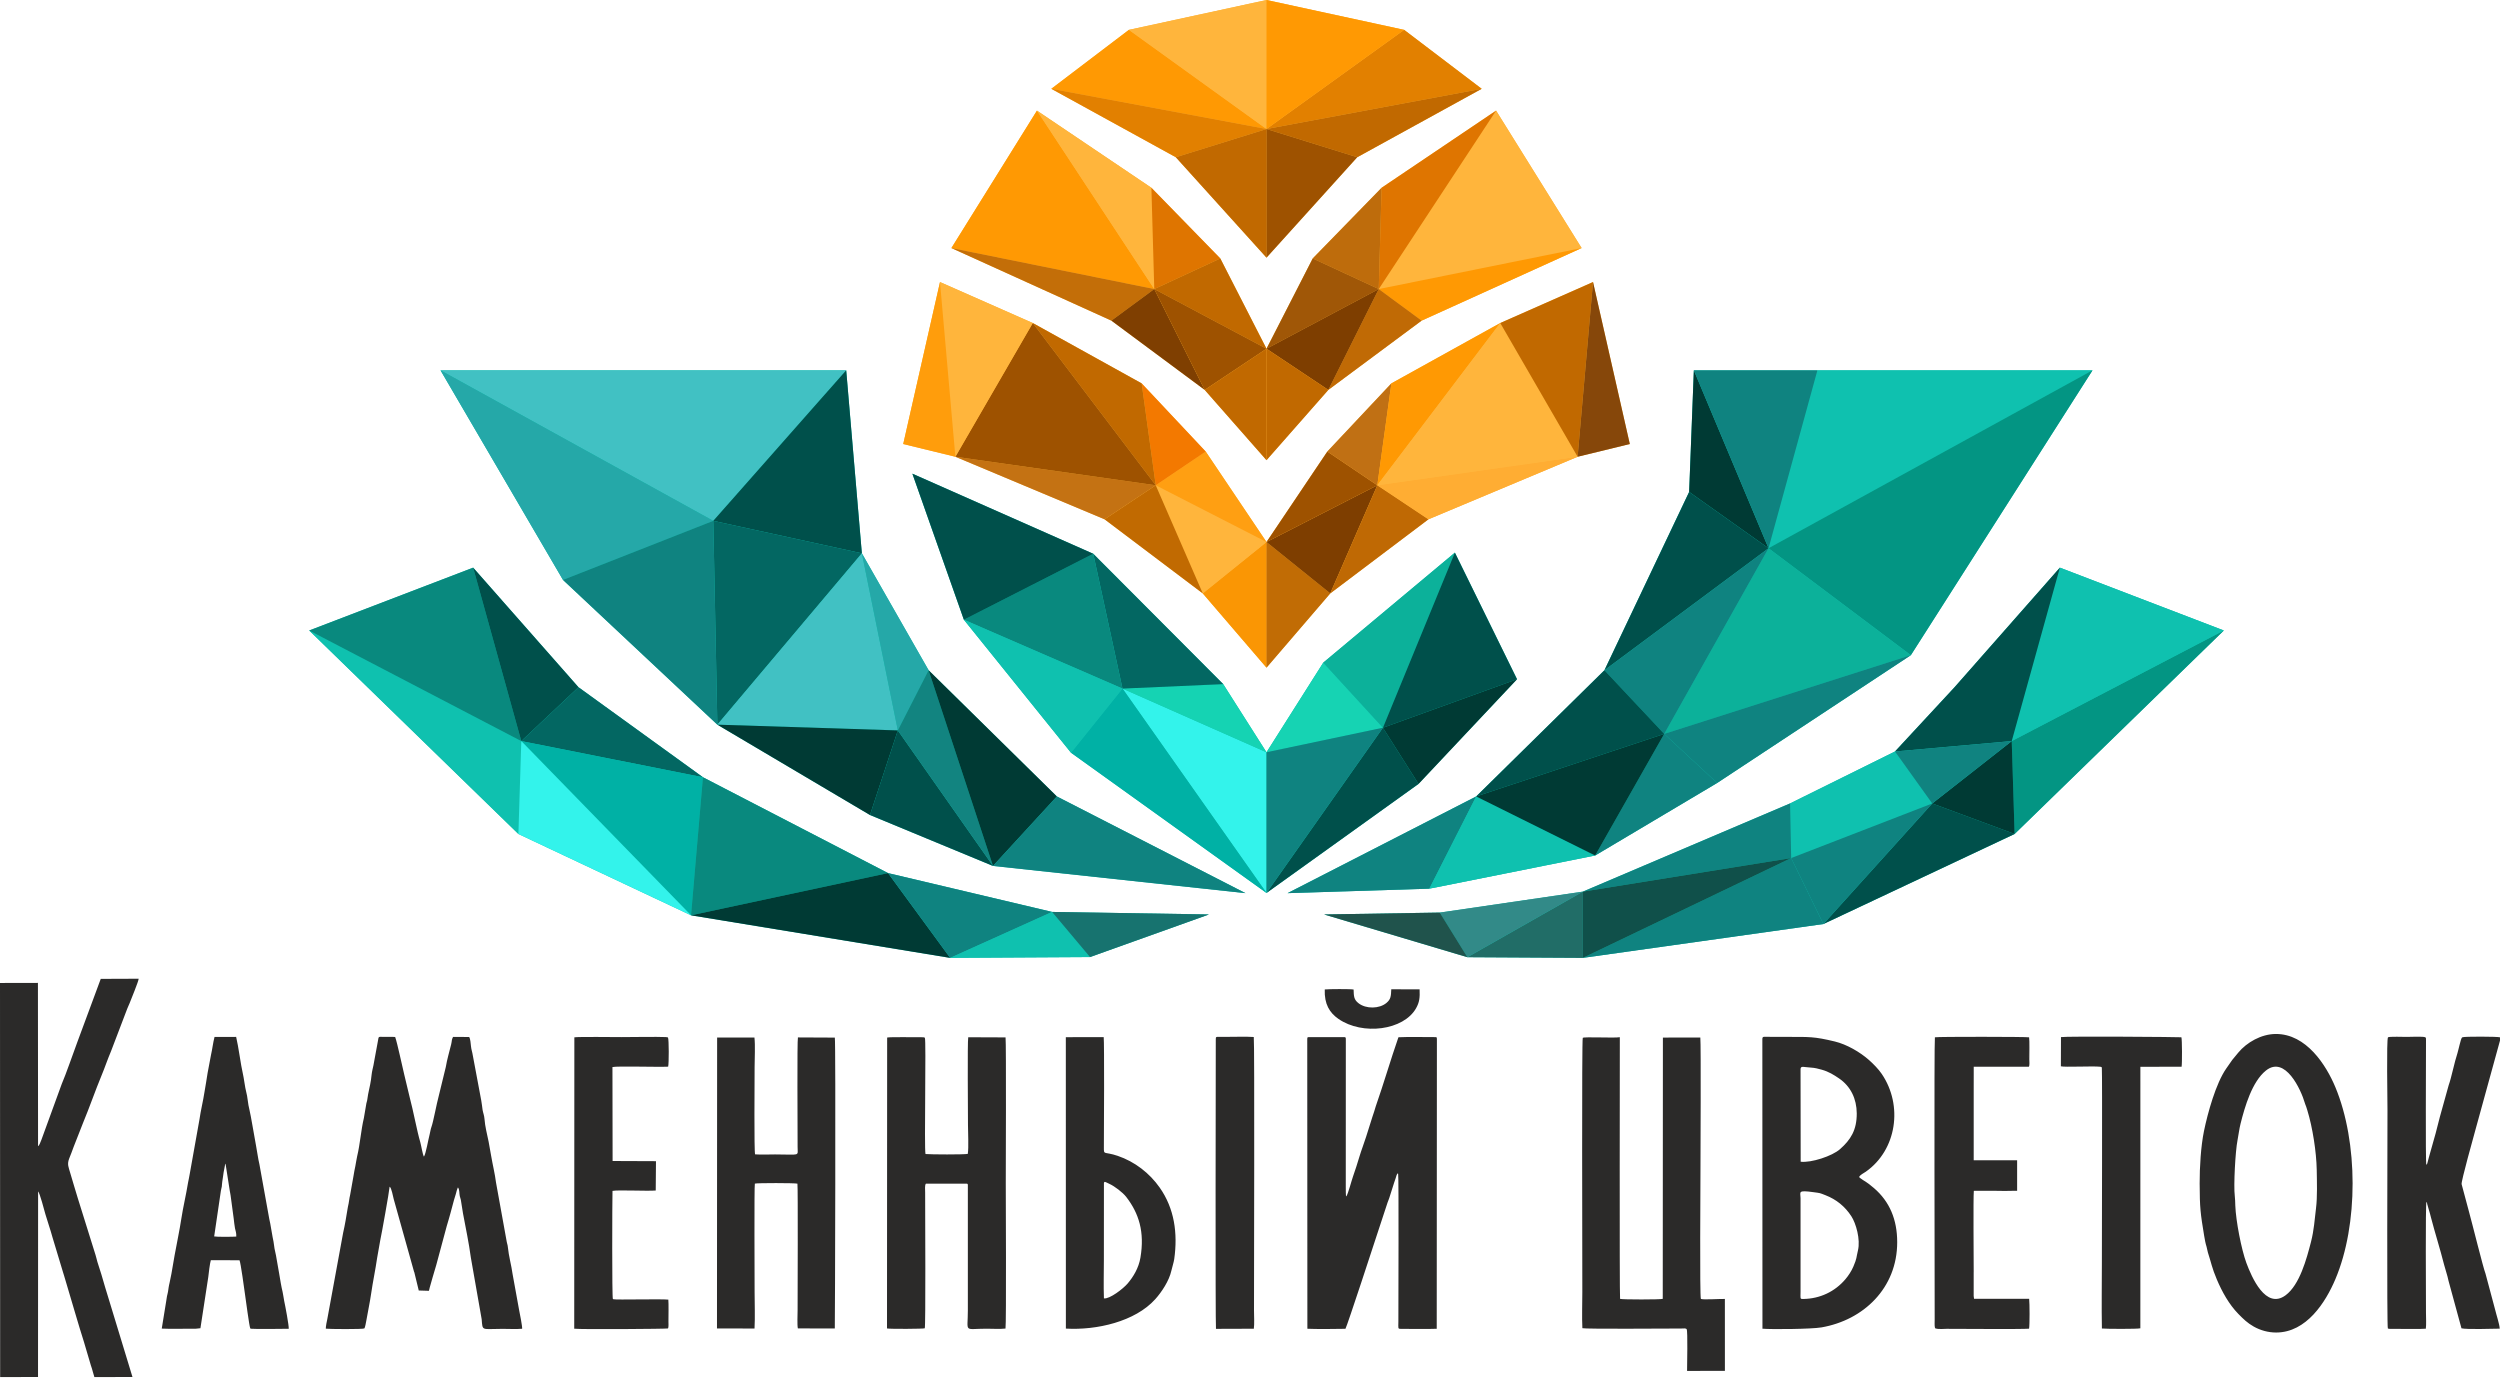 <svg width="100" height="56" viewBox="0 0 100 56" fill="none" xmlns="http://www.w3.org/2000/svg">
<path fill-rule="evenodd" clip-rule="evenodd" d="M17.621 14.813H33.848L34.474 22.132L37.144 26.81L42.274 31.858L49.819 35.726L39.72 34.638L34.799 32.6L28.694 28.987L22.52 23.197L17.621 14.813ZM72.696 14.813H83.7L76.433 26.208L68.686 31.319L63.806 34.221L57.173 35.547L51.502 35.726L59.047 31.858L64.177 26.81L67.566 19.677L67.754 14.813H72.696ZM43.73 22.151L48.928 27.365L50.66 30.091L52.93 26.506L58.195 22.105L60.681 27.169L56.741 31.356L50.66 35.719L42.84 30.109L38.555 24.789L36.495 18.947L43.73 22.151ZM35.523 34.924L42.084 36.477L48.361 36.578L43.601 38.282L38.007 38.315L27.642 36.613L20.736 33.36L12.368 25.219L18.926 22.706L23.139 27.489L28.118 31.09L35.523 34.924ZM82.395 22.706L88.953 25.219L80.584 33.36L72.936 36.961L63.314 38.315L58.695 38.288L52.96 36.578L57.59 36.503L63.314 35.665L71.603 32.137L75.8 30.059L78.182 27.489L82.395 22.706Z" fill="#0FC1AF"/>
<path fill-rule="evenodd" clip-rule="evenodd" d="M17.621 14.813H33.848L28.532 20.834L17.621 14.813Z" fill="#41C1C3"/>
<path fill-rule="evenodd" clip-rule="evenodd" d="M83.7 14.813H72.696L70.741 21.93L83.7 14.813Z" fill="#0FC1AF"/>
<path fill-rule="evenodd" clip-rule="evenodd" d="M17.621 14.813L22.52 23.197L28.532 20.834L17.621 14.813Z" fill="#25A8A8"/>
<path fill-rule="evenodd" clip-rule="evenodd" d="M83.7 14.813L76.433 26.208L70.741 21.93L83.7 14.813Z" fill="#039583"/>
<path fill-rule="evenodd" clip-rule="evenodd" d="M12.368 25.219L20.736 33.359L20.852 29.643L12.368 25.219Z" fill="#0FC1AF"/>
<path fill-rule="evenodd" clip-rule="evenodd" d="M88.953 25.219L80.584 33.359L80.469 29.643L88.953 25.219Z" fill="#039583"/>
<path fill-rule="evenodd" clip-rule="evenodd" d="M34.474 22.132L33.848 14.813L28.532 20.834L34.474 22.132Z" fill="#00504B"/>
<path fill-rule="evenodd" clip-rule="evenodd" d="M67.566 19.677L67.754 14.813L70.741 21.93L67.566 19.677Z" fill="#003A34"/>
<path fill-rule="evenodd" clip-rule="evenodd" d="M34.474 22.132L28.694 28.986L28.532 20.834L34.474 22.132Z" fill="#036762"/>
<path fill-rule="evenodd" clip-rule="evenodd" d="M67.566 19.677L64.177 26.81L70.741 21.93L67.566 19.677Z" fill="#00504B"/>
<path fill-rule="evenodd" clip-rule="evenodd" d="M28.694 28.986L22.52 23.197L28.532 20.834L28.694 28.986Z" fill="#0F8380"/>
<path fill-rule="evenodd" clip-rule="evenodd" d="M66.568 29.356L76.433 26.208L70.741 21.93L66.568 29.356Z" fill="#0CB19A"/>
<path fill-rule="evenodd" clip-rule="evenodd" d="M34.474 22.132L28.694 28.986L35.913 29.217L34.474 22.132Z" fill="#41C1C3"/>
<path fill-rule="evenodd" clip-rule="evenodd" d="M34.474 22.132L37.144 26.809L35.913 29.217L34.474 22.132Z" fill="#25A8A8"/>
<path fill-rule="evenodd" clip-rule="evenodd" d="M64.177 26.81L66.568 29.356L70.741 21.93L64.177 26.81Z" fill="#0F8380"/>
<path fill-rule="evenodd" clip-rule="evenodd" d="M34.799 32.6L28.694 28.987L35.913 29.217L34.799 32.6Z" fill="#003A34"/>
<path fill-rule="evenodd" clip-rule="evenodd" d="M68.686 31.319L76.433 26.207L66.568 29.356L68.686 31.319Z" fill="#0F8380"/>
<path fill-rule="evenodd" clip-rule="evenodd" d="M39.72 34.638L34.799 32.6L35.913 29.217L39.72 34.638Z" fill="#00504B"/>
<path fill-rule="evenodd" clip-rule="evenodd" d="M63.806 34.221L68.686 31.319L66.568 29.356L63.806 34.221Z" fill="#0F8380"/>
<path fill-rule="evenodd" clip-rule="evenodd" d="M39.72 34.638L37.144 26.81L35.913 29.217L39.72 34.638Z" fill="#128480"/>
<path fill-rule="evenodd" clip-rule="evenodd" d="M39.72 34.638L42.274 31.858L37.144 26.81L39.72 34.638Z" fill="#003A34"/>
<path fill-rule="evenodd" clip-rule="evenodd" d="M66.568 29.356L59.047 31.858L64.177 26.81L66.568 29.356Z" fill="#00504B"/>
<path fill-rule="evenodd" clip-rule="evenodd" d="M39.72 34.637L42.274 31.858L49.819 35.726L39.72 34.637Z" fill="#0F8380"/>
<path fill-rule="evenodd" clip-rule="evenodd" d="M57.173 35.547L59.047 31.858L51.502 35.726L57.173 35.547Z" fill="#0F8380"/>
<path fill-rule="evenodd" clip-rule="evenodd" d="M12.368 25.219L18.926 22.706L20.852 29.643L12.368 25.219Z" fill="#09897E"/>
<path fill-rule="evenodd" clip-rule="evenodd" d="M88.953 25.219L82.395 22.706L80.469 29.643L88.953 25.219Z" fill="#0FC1AF"/>
<path fill-rule="evenodd" clip-rule="evenodd" d="M23.139 27.489L18.926 22.706L20.852 29.643L23.139 27.489Z" fill="#00504B"/>
<path fill-rule="evenodd" clip-rule="evenodd" d="M78.182 27.489L82.395 22.706L80.469 29.643L75.8 30.059L78.182 27.489Z" fill="#00504B"/>
<path fill-rule="evenodd" clip-rule="evenodd" d="M23.139 27.489L28.118 31.09L20.852 29.643L23.139 27.489Z" fill="#036762"/>
<path fill-rule="evenodd" clip-rule="evenodd" d="M27.642 36.613L28.118 31.09L20.852 29.644L27.642 36.613Z" fill="#00B1A5"/>
<path fill-rule="evenodd" clip-rule="evenodd" d="M71.647 34.322L71.603 32.137L75.8 30.059L77.289 32.139L71.647 34.322Z" fill="#0FC1AF"/>
<path fill-rule="evenodd" clip-rule="evenodd" d="M27.642 36.613L20.736 33.36L20.852 29.644L27.642 36.613Z" fill="#33F3EB"/>
<path fill-rule="evenodd" clip-rule="evenodd" d="M72.936 36.961L80.584 33.359L77.289 32.139L72.936 36.961Z" fill="#00504B"/>
<path fill-rule="evenodd" clip-rule="evenodd" d="M27.642 36.613L28.118 31.09L35.523 34.924L27.642 36.613Z" fill="#09897E"/>
<path fill-rule="evenodd" clip-rule="evenodd" d="M71.647 34.322L71.603 32.137L63.314 35.665L71.647 34.322Z" fill="#0F8380"/>
<path fill-rule="evenodd" clip-rule="evenodd" d="M27.642 36.613L38.007 38.315L35.523 34.924L27.642 36.613Z" fill="#003A34"/>
<path fill-rule="evenodd" clip-rule="evenodd" d="M72.936 36.961L63.314 38.315L71.647 34.322L72.936 36.961Z" fill="#0F8380"/>
<path fill-rule="evenodd" clip-rule="evenodd" d="M42.084 36.477L38.007 38.315L35.523 34.924L42.084 36.477Z" fill="#0F8380"/>
<path fill-rule="evenodd" clip-rule="evenodd" d="M58.695 38.288L63.314 38.315V35.665L58.695 38.288Z" fill="#216D67"/>
<path fill-rule="evenodd" clip-rule="evenodd" d="M42.084 36.477L38.007 38.315L43.602 38.282L42.084 36.477Z" fill="#0FC1AF"/>
<path fill-rule="evenodd" clip-rule="evenodd" d="M63.314 35.665L57.59 36.504L58.695 38.288L63.314 35.665Z" fill="#328A88"/>
<path fill-rule="evenodd" clip-rule="evenodd" d="M42.084 36.477L48.361 36.578L43.601 38.282L42.084 36.477Z" fill="#17736F"/>
<path fill-rule="evenodd" clip-rule="evenodd" d="M57.59 36.503L52.96 36.578L58.695 38.288L57.59 36.503Z" fill="#20534C"/>
<path fill-rule="evenodd" clip-rule="evenodd" d="M50.66 35.718L44.9 27.543L50.66 30.091V35.718Z" fill="#33F3EB"/>
<path fill-rule="evenodd" clip-rule="evenodd" d="M50.66 35.718L44.9 27.543L42.84 30.108L50.66 35.718Z" fill="#00B1A5"/>
<path fill-rule="evenodd" clip-rule="evenodd" d="M50.66 35.718L55.317 29.109L56.741 31.356L50.66 35.718Z" fill="#00504B"/>
<path fill-rule="evenodd" clip-rule="evenodd" d="M48.928 27.365L44.9 27.543L50.66 30.091L48.928 27.365Z" fill="#15D3B3"/>
<path fill-rule="evenodd" clip-rule="evenodd" d="M52.93 26.506L55.317 29.11L50.66 30.091L52.93 26.506Z" fill="#16D3B3"/>
<path fill-rule="evenodd" clip-rule="evenodd" d="M48.928 27.365L44.9 27.543L43.73 22.151L48.928 27.365Z" fill="#036762"/>
<path fill-rule="evenodd" clip-rule="evenodd" d="M52.93 26.506L55.317 29.11L58.195 22.105L52.93 26.506Z" fill="#0CB19A"/>
<path fill-rule="evenodd" clip-rule="evenodd" d="M38.555 24.788L44.9 27.543L43.73 22.151L38.555 24.788Z" fill="#09897E"/>
<path fill-rule="evenodd" clip-rule="evenodd" d="M60.681 27.169L55.317 29.11L58.195 22.105L60.681 27.169Z" fill="#00504B"/>
<path fill-rule="evenodd" clip-rule="evenodd" d="M38.555 24.789L36.495 18.948L43.73 22.151L38.555 24.789Z" fill="#00504B"/>
<path fill-rule="evenodd" clip-rule="evenodd" d="M38.555 24.789L44.9 27.543L42.84 30.109L38.555 24.789Z" fill="#0FC1AF"/>
<path fill-rule="evenodd" clip-rule="evenodd" d="M60.681 27.169L55.317 29.11L56.741 31.357L60.681 27.169Z" fill="#003A34"/>
<path fill-rule="evenodd" clip-rule="evenodd" d="M57.173 35.547L59.047 31.858L63.806 34.22L57.173 35.547Z" fill="#0FC1AF"/>
<path fill-rule="evenodd" clip-rule="evenodd" d="M72.696 14.813H67.754L70.741 21.93L72.696 14.813Z" fill="#0F8380"/>
<path fill-rule="evenodd" clip-rule="evenodd" d="M50.66 35.718L55.317 29.109L50.66 30.091V35.718Z" fill="#0F8380"/>
<path fill-rule="evenodd" clip-rule="evenodd" d="M66.568 29.356L59.047 31.858L63.806 34.221L66.568 29.356Z" fill="#003A34"/>
<path fill-rule="evenodd" clip-rule="evenodd" d="M80.469 29.644L80.584 33.359L77.289 32.139L80.469 29.644Z" fill="#003A34"/>
<path fill-rule="evenodd" clip-rule="evenodd" d="M63.314 35.665V38.315L71.647 34.322L63.314 35.665Z" fill="#10504A"/>
<path fill-rule="evenodd" clip-rule="evenodd" d="M72.936 36.961L77.289 32.139L71.647 34.322L72.936 36.961Z" fill="#0F8380"/>
<path fill-rule="evenodd" clip-rule="evenodd" d="M80.469 29.644L75.8 30.059L77.289 32.139L80.469 29.644Z" fill="#108380"/>
<path fill-rule="evenodd" clip-rule="evenodd" d="M13.032 53.147C13.145 53.165 14.527 53.175 14.574 53.137C14.601 53.115 14.644 52.881 14.653 52.824C14.713 52.469 14.793 52.111 14.845 51.749C14.914 51.265 15.018 50.79 15.086 50.313L15.21 49.611C15.264 49.37 15.569 47.668 15.584 47.47C15.661 47.495 15.723 47.886 15.748 47.962L16.562 50.87C16.564 50.874 16.571 50.888 16.573 50.892L16.75 51.62L17.157 51.633C17.197 51.45 17.252 51.299 17.3 51.11C17.343 50.943 17.404 50.779 17.449 50.606L17.871 49.038C17.918 48.872 17.977 48.69 18.018 48.529L18.158 48.007C18.18 47.928 18.209 47.84 18.234 47.757C18.245 47.719 18.255 47.672 18.269 47.625L18.303 47.528C18.305 47.523 18.308 47.516 18.31 47.512C18.311 47.508 18.314 47.501 18.317 47.496C18.39 47.587 18.365 47.731 18.391 47.842C18.398 47.871 18.423 47.947 18.433 47.992L18.52 48.537C18.63 49.125 18.755 49.714 18.835 50.31L19.267 52.77C19.308 53.258 19.249 53.154 20.101 53.154C20.343 53.154 20.65 53.171 20.886 53.15C20.895 53.055 20.798 52.566 20.767 52.415L20.502 50.955C20.459 50.626 20.351 50.26 20.31 49.853C20.302 49.772 20.286 49.773 20.271 49.679L19.841 47.303C19.797 46.949 19.702 46.572 19.643 46.217L19.545 45.669C19.484 45.362 19.402 45.069 19.379 44.753C19.368 44.613 19.325 44.521 19.304 44.4C19.284 44.283 19.273 44.122 19.25 44.019L18.91 42.205C18.895 42.096 18.849 41.968 18.84 41.856C18.831 41.75 18.812 41.547 18.769 41.48L18.122 41.476C18.057 41.601 18.084 41.62 18.047 41.772C17.974 42.075 17.885 42.363 17.832 42.68L17.542 43.87C17.472 44.114 17.333 44.874 17.259 45.073C17.221 45.175 17.214 45.267 17.187 45.37C17.131 45.576 17.037 46.147 16.957 46.267C16.9 46.163 16.851 45.824 16.812 45.691C16.676 45.228 16.533 44.43 16.384 43.878L16.171 42.988C16.084 42.635 15.895 41.728 15.807 41.48C15.673 41.468 15.512 41.477 15.376 41.476C15.109 41.475 15.157 41.434 15.112 41.667L14.972 42.425C14.952 42.558 14.927 42.668 14.899 42.786C14.869 42.91 14.858 43.057 14.839 43.193C14.804 43.442 14.724 43.711 14.694 43.965C14.682 44.068 14.666 44.066 14.655 44.135L14.555 44.721C14.437 45.218 14.404 45.767 14.285 46.255C14.255 46.378 14.241 46.521 14.214 46.643C14.188 46.76 14.161 46.908 14.142 47.028L14.006 47.793C13.967 47.946 13.961 48.099 13.92 48.257C13.912 48.288 13.908 48.32 13.903 48.351C13.851 48.669 13.8 48.989 13.726 49.309L13.092 52.763C13.074 52.827 13.028 53.078 13.032 53.147ZM78.947 51.84V50.889L78.948 50.871C78.948 50.379 78.927 47.907 78.953 47.636C78.959 47.635 78.966 47.634 78.973 47.633H79.839C80.084 47.638 80.324 47.641 80.489 47.633H80.685V47.606V46.411H78.948L78.948 43.631V43.63L78.949 42.983V42.676H78.948V42.669H79.007H81.154C81.192 42.629 81.173 42.435 81.173 42.38C81.173 42.178 81.186 41.621 81.164 41.493C81.076 41.468 77.503 41.464 77.396 41.492C77.362 41.686 77.387 51.453 77.387 52.792C77.387 52.868 77.378 53.026 77.395 53.096C77.396 53.099 77.4 53.111 77.4 53.109C77.401 53.106 77.404 53.118 77.406 53.121V53.136H77.426C77.513 53.178 77.802 53.153 77.865 53.153C78.406 53.153 80.882 53.173 81.163 53.147C81.191 52.996 81.187 52.127 81.166 51.951L78.962 51.951C78.956 51.928 78.951 51.889 78.947 51.84ZM78.9 43.631C78.897 43.91 78.896 44.226 78.895 44.542C78.896 44.225 78.897 43.91 78.9 43.631ZM81.145 42.292H81.146L81.148 41.518L81.145 42.292ZM77.406 53.121L77.414 46.978L77.406 53.121ZM78.898 48.045C78.899 48.266 78.906 48.492 78.906 48.7C78.905 48.492 78.899 48.266 78.898 48.045ZM89.391 47.835C89.339 47.432 89.414 46.045 89.5 45.613C89.544 45.391 89.568 45.16 89.623 44.945C89.792 44.273 90.081 43.267 90.637 42.822C91.404 42.207 92.04 43.583 92.196 44.128C92.212 44.183 92.225 44.207 92.244 44.257C92.266 44.318 92.273 44.344 92.293 44.411C92.504 45.095 92.656 46.083 92.669 46.789C92.677 47.261 92.697 47.883 92.641 48.327C92.581 48.8 92.564 49.191 92.438 49.683C92.265 50.351 91.988 51.393 91.425 51.81C90.629 52.4 90.064 51.082 89.854 50.514C89.656 49.976 89.435 48.841 89.412 48.221C89.407 48.088 89.406 47.953 89.391 47.835ZM87.986 47.34C87.99 48.325 88.018 48.532 88.166 49.429C88.193 49.591 88.219 49.736 88.264 49.876C88.285 49.942 88.293 50.029 88.316 50.1C88.449 50.508 88.475 50.711 88.673 51.178C88.883 51.673 89.162 52.177 89.533 52.556C89.734 52.761 89.895 52.919 90.148 53.062C90.417 53.214 90.728 53.301 91.046 53.301C92.26 53.299 93.024 52.09 93.414 51.17C94.34 48.987 94.328 45.679 93.415 43.488C93.048 42.608 92.254 41.351 91.028 41.359C90.451 41.363 89.872 41.693 89.531 42.105C89.231 42.469 89.353 42.302 89.049 42.742C88.632 43.343 88.309 44.516 88.159 45.242C88.035 45.844 87.984 46.691 87.986 47.34ZM100 41.622V41.493C99.921 41.46 98.561 41.455 98.496 41.491C98.44 41.525 98.426 41.657 98.382 41.798C98.348 41.911 98.335 42.015 98.299 42.123C98.177 42.486 98.056 43.112 97.948 43.405L97.594 44.678C97.539 44.898 97.486 45.112 97.427 45.328L97.159 46.281C97.145 46.334 97.132 46.389 97.116 46.445C97.114 46.452 97.096 46.521 97.093 46.531C97.071 46.589 97.088 46.545 97.072 46.572C97.071 46.574 97.064 46.586 97.063 46.583C97.062 46.58 97.057 46.591 97.053 46.594C97.015 46.469 97.043 42.349 97.04 41.615C97.04 41.536 97.043 41.517 97.016 41.493C96.948 41.449 96.4 41.476 96.268 41.476C96.169 41.476 95.558 41.455 95.519 41.493C95.457 41.58 95.499 44.07 95.499 44.405C95.499 45.525 95.47 53.09 95.514 53.137C95.539 53.162 95.659 53.155 95.698 53.154C96.011 53.152 96.847 53.17 97.033 53.148C97.056 52.981 97.039 52.693 97.039 52.513C97.039 51.807 97.015 48.174 97.058 48.074C97.093 48.123 97.071 48.095 97.088 48.16C97.099 48.2 97.095 48.188 97.108 48.23C97.123 48.282 97.134 48.329 97.152 48.385C97.186 48.489 97.211 48.589 97.24 48.703C97.398 49.314 97.602 49.947 97.766 50.596C97.819 50.807 97.898 51.014 97.94 51.23L98.459 53.133C98.673 53.183 99.696 53.151 99.989 53.146C99.977 52.953 99.853 52.591 99.806 52.389L99.42 50.945C99.328 50.715 98.885 48.918 98.751 48.437L98.464 47.365C98.442 47.258 98.951 45.434 99.019 45.187L100 41.622ZM56.784 39.574L55.651 39.571C55.64 39.859 55.63 39.971 55.458 40.117C55.176 40.354 54.641 40.366 54.337 40.126C54.152 39.98 54.152 39.845 54.144 39.581C54.02 39.555 53.14 39.561 52.99 39.578C52.969 40.165 53.182 40.509 53.539 40.757C54.505 41.426 56.148 41.213 56.644 40.327C56.777 40.09 56.799 39.91 56.784 39.574ZM74.318 50.018C74.245 50.322 74.283 50.315 74.136 50.661C74.059 50.844 73.932 51.034 73.816 51.17C73.393 51.667 72.797 51.95 72.127 51.959C71.989 51.961 72.022 51.943 72.022 51.669V47.927C72.021 47.68 71.892 47.597 72.539 47.687C72.829 47.727 72.771 47.712 73.018 47.808C73.455 47.978 73.797 48.256 74.053 48.648C74.238 48.931 74.425 49.576 74.318 50.018ZM72.022 42.772C72.022 42.614 72.154 42.69 72.442 42.704C72.592 42.712 72.736 42.75 72.871 42.788C73.154 42.868 73.352 42.994 73.563 43.137C74.027 43.454 74.266 43.952 74.27 44.533C74.274 45.209 74.021 45.595 73.601 45.966C73.285 46.245 72.451 46.518 72.027 46.469L72.022 42.772ZM70.494 41.58L70.498 53.148C70.847 53.179 72.453 53.166 72.859 53.096C74.543 52.803 75.889 51.521 75.888 49.688C75.888 48.781 75.584 48.062 74.959 47.524C74.631 47.242 74.579 47.255 74.407 47.123L74.364 47.083C74.399 46.995 74.551 46.925 74.634 46.867C75.872 45.996 76.128 44.219 75.27 42.957C75.14 42.764 74.93 42.552 74.761 42.402C74.398 42.08 73.868 41.775 73.394 41.66C72.557 41.458 72.37 41.476 71.449 41.476C71.271 41.476 71.093 41.476 70.915 41.476C70.528 41.476 70.494 41.431 70.494 41.58ZM82.435 42.652C82.574 42.695 83.723 42.637 84 42.669H84.001C84.032 42.672 84.052 42.677 84.058 42.683C84.083 42.722 84.066 42.671 84.074 42.737C84.094 42.898 84.075 50.091 84.075 50.513C84.075 51.384 84.059 52.271 84.076 53.14C84.238 53.159 85.513 53.164 85.614 53.132L85.615 42.672L87.264 42.669C87.288 42.543 87.285 41.565 87.256 41.491C87.225 41.479 82.65 41.444 82.439 41.484L82.435 42.652ZM64.793 41.488C64.572 41.528 63.361 41.463 63.311 41.514C63.268 41.559 63.293 50.231 63.293 51.688C63.293 52.154 63.273 52.668 63.295 53.128C63.413 53.164 66.555 53.144 67.239 53.141C67.356 53.141 67.426 53.121 67.466 53.168C67.516 53.225 67.482 54.632 67.483 54.837L68.996 54.834L68.995 51.958C68.81 51.951 68.129 51.998 68.035 51.957C67.985 51.834 68.019 47.298 68.019 46.734C68.019 46.331 68.043 41.771 68.013 41.501L66.516 41.503L66.51 51.954C66.425 51.986 64.902 51.987 64.803 51.955C64.777 51.783 64.794 41.59 64.793 41.488ZM50.151 41.48C49.913 41.459 49.225 41.476 48.909 41.476C48.623 41.476 48.632 41.446 48.631 41.596C48.628 42.496 48.612 52.965 48.639 53.154L50.153 53.149C50.181 52.969 50.16 52.62 50.16 52.422C50.16 51.275 50.186 41.661 50.151 41.48ZM52.29 41.58L52.295 53.15C52.62 53.167 53.467 53.16 53.818 53.152C53.881 53.055 55.005 49.618 55.116 49.276L55.503 48.1C55.52 48.048 55.556 47.971 55.571 47.919L55.763 47.314C55.785 47.254 55.806 47.189 55.828 47.123C55.855 47.043 55.857 46.987 55.914 46.929C55.916 46.934 55.919 46.936 55.92 46.944C55.921 46.952 55.925 46.955 55.926 46.959C55.954 47.072 55.935 52.225 55.935 52.862C55.935 53.141 55.903 53.154 56.042 53.154C56.449 53.154 57.09 53.167 57.469 53.151L57.476 41.58C57.476 41.474 57.469 41.484 57.366 41.484C56.958 41.484 56.318 41.471 55.937 41.49C55.627 42.382 55.346 43.351 55.026 44.266C55.003 44.331 54.988 44.407 54.965 44.467C54.939 44.535 54.919 44.6 54.897 44.671C54.81 44.949 54.731 45.196 54.644 45.472C54.563 45.733 54.455 46.002 54.378 46.262C54.298 46.535 54.211 46.799 54.122 47.054C54.055 47.245 53.935 47.72 53.854 47.856C53.852 47.852 53.849 47.841 53.848 47.843C53.83 47.898 53.831 47.51 53.831 47.468L53.833 41.596C53.833 41.487 53.836 41.484 53.726 41.484H52.402C52.301 41.484 52.29 41.476 52.29 41.58ZM37.035 47.347L38.672 47.346C38.72 47.367 38.698 47.343 38.714 47.395V52.422C38.714 53.328 38.53 53.148 39.46 53.148C39.673 53.148 40.022 53.168 40.22 53.142C40.256 53.013 40.231 47.609 40.231 47.322C40.231 47.166 40.252 41.665 40.222 41.496L38.729 41.49C38.694 41.665 38.719 44.553 38.719 44.992C38.719 45.295 38.752 45.885 38.712 46.155C38.553 46.188 37.225 46.181 37.02 46.161C36.963 45.948 37.053 41.584 36.994 41.51C36.973 41.484 36.864 41.489 36.831 41.489C36.575 41.492 35.583 41.474 35.486 41.502L35.48 53.138C35.598 53.165 36.95 53.156 36.99 53.132C37.031 53.092 37.006 48.556 37.006 47.707C37.006 47.586 36.985 47.413 37.035 47.347ZM44.157 51.936C44.138 51.438 44.155 50.905 44.155 50.403L44.157 47.323C44.175 47.235 44.218 47.283 44.385 47.359C44.582 47.449 44.905 47.693 45.046 47.873C45.553 48.527 45.793 49.273 45.617 50.308C45.547 50.721 45.332 51.075 45.105 51.341C44.928 51.549 44.384 51.969 44.157 51.936ZM42.635 53.144C43.864 53.215 45.405 52.865 46.211 51.967C46.464 51.685 46.765 51.235 46.855 50.827C46.885 50.689 46.95 50.498 46.969 50.364C47.116 49.324 46.973 48.336 46.389 47.505C45.983 46.926 45.394 46.468 44.708 46.234C44.157 46.047 44.153 46.224 44.155 45.891C44.16 45.242 44.175 41.705 44.148 41.485L42.633 41.487L42.635 53.144ZM22.969 53.148C23.227 53.183 26.682 53.157 26.719 53.138C26.721 53.134 26.724 53.123 26.724 53.125C26.725 53.128 26.729 53.115 26.73 53.111C26.747 53.038 26.738 52.939 26.738 52.862C26.738 52.646 26.749 52.14 26.733 51.985C26.449 51.953 24.644 52 24.54 51.97L24.515 51.959C24.477 51.894 24.489 48.053 24.5 47.636C24.707 47.59 25.857 47.649 26.229 47.621L26.239 46.447L24.504 46.44L24.498 42.682C24.702 42.636 26.322 42.688 26.726 42.667C26.759 42.551 26.758 41.575 26.721 41.504C26.701 41.492 26.735 41.5 26.679 41.489C26.657 41.485 26.651 41.484 26.628 41.483C26.285 41.466 25.225 41.484 24.862 41.484C24.57 41.484 23.134 41.466 22.974 41.493L22.969 53.148ZM30.204 46.174C30.16 46.062 30.184 43.207 30.184 42.681C30.184 42.333 30.214 41.83 30.178 41.501H28.685L28.679 53.138L30.181 53.141C30.206 52.679 30.184 52.156 30.184 51.688C30.184 51.238 30.166 47.437 30.194 47.344C30.292 47.316 31.794 47.317 31.897 47.346C31.922 47.515 31.904 51.876 31.904 52.403C31.904 52.577 31.883 52.991 31.914 53.137L33.392 53.138C33.401 53.116 33.434 41.634 33.393 41.504L31.917 41.497C31.882 41.608 31.904 45.215 31.904 45.872C31.904 46.266 32.036 46.177 31.002 46.177C30.75 46.177 30.451 46.192 30.204 46.174ZM8.835 47.635C8.845 47.553 8.864 47.526 8.872 47.464C8.881 47.399 8.878 47.341 8.89 47.272C8.912 47.15 8.925 47.018 8.944 46.899L9.005 46.575C9.006 46.571 9.011 46.568 9.012 46.56C9.014 46.551 9.018 46.549 9.021 46.545L9.191 47.633C9.2 47.705 9.217 47.748 9.224 47.819L9.349 48.751C9.366 48.864 9.375 49.019 9.399 49.129C9.421 49.231 9.459 49.322 9.451 49.463C9.333 49.474 8.655 49.48 8.567 49.457L8.835 47.635ZM8.331 51.083C8.343 50.953 8.398 50.513 8.433 50.408L9.58 50.41C9.63 50.51 9.771 51.572 9.799 51.766C9.826 51.944 9.973 53.072 10.01 53.132C10.041 53.157 9.999 53.137 10.049 53.15C10.119 53.168 11.53 53.153 11.549 53.151C11.563 53.042 11.409 52.222 11.367 52.035C11.341 51.917 11.332 51.787 11.304 51.676C11.25 51.461 11.205 51.168 11.168 50.951C11.128 50.708 11.082 50.459 11.039 50.215C11.018 50.094 10.98 49.973 10.968 49.853C10.957 49.735 10.928 49.597 10.905 49.486C10.855 49.242 10.831 49.005 10.772 48.763L10.376 46.567C10.321 46.346 10.288 46.063 10.243 45.836C10.194 45.59 10.025 44.56 9.976 44.383C9.915 44.163 9.907 43.874 9.843 43.652C9.804 43.52 9.755 43.109 9.71 42.925C9.637 42.628 9.537 41.848 9.446 41.476L8.581 41.478C8.52 41.712 8.496 41.95 8.44 42.197L8.304 42.919C8.271 43.172 8.216 43.435 8.181 43.671C8.125 44.043 8.025 44.437 7.98 44.77L7.59 46.954C7.577 47.055 7.538 47.207 7.522 47.305C7.441 47.807 7.323 48.287 7.252 48.755C7.186 49.195 7.068 49.75 6.985 50.208C6.936 50.474 6.9 50.69 6.857 50.949C6.839 51.061 6.802 51.198 6.784 51.307C6.77 51.397 6.755 51.404 6.747 51.487C6.739 51.567 6.732 51.597 6.72 51.67C6.707 51.745 6.69 51.795 6.68 51.844C6.665 51.91 6.665 51.966 6.65 52.035L6.47 53.144C6.825 53.164 7.429 53.143 7.838 53.148L8.017 53.129L8.331 51.083ZM4.362 52.003C4.252 51.66 4.157 51.322 4.057 50.983C4.009 50.82 3.945 50.642 3.894 50.47C3.87 50.39 3.85 50.285 3.823 50.204L3.113 47.932C3.06 47.759 3.007 47.575 2.959 47.423C2.903 47.245 2.857 47.093 2.807 46.911C2.745 46.69 2.679 46.578 2.764 46.35C2.824 46.186 2.891 46.046 2.947 45.871L3.319 44.923C3.578 44.302 3.814 43.615 4.066 43.009C4.198 42.693 4.295 42.392 4.442 42.046L5.088 40.352C5.119 40.266 5.149 40.22 5.186 40.124C5.25 39.956 5.536 39.269 5.547 39.149L4.03 39.155L3.092 41.687C2.92 42.146 2.637 42.975 2.47 43.358L1.655 45.596C1.61 45.703 1.576 45.818 1.522 45.846L1.517 39.316L0 39.319L0.006 55.083L1.521 55.08L1.524 47.66C1.586 47.695 1.779 48.439 1.815 48.566C1.901 48.865 2.017 49.184 2.098 49.488L2.519 50.884C2.536 50.934 2.541 50.948 2.558 51.009L2.659 51.349C2.891 52.116 3.12 52.931 3.358 53.678L3.635 54.616C3.693 54.768 3.746 55.012 3.775 55.083L5.299 55.08L4.362 52.003Z" fill="#2B2A29"/>
<path fill-rule="evenodd" clip-rule="evenodd" d="M56.165 1.194L59.268 3.552L54.289 6.289L50.66 10.306L47.032 6.289L42.053 3.552L45.156 1.194L50.66 0L56.165 1.194ZM46.056 7.511L48.812 10.338L50.66 13.949L52.509 10.338L55.264 7.511L59.843 4.425L63.265 9.922L56.865 12.825L53.133 15.596L50.66 18.407L48.188 15.596L44.455 12.825L38.056 9.922L41.478 4.425L46.056 7.511ZM41.311 12.921L45.666 15.335L48.228 18.062L50.66 21.681L53.093 18.062L55.655 15.335L60.01 12.921L63.721 11.282L65.192 17.761L63.105 18.27L57.138 20.772L53.21 23.736L50.66 26.706L48.111 23.736L44.183 20.772L38.215 18.27L36.129 17.761L37.6 11.282L41.311 12.921Z" fill="#FFB53C"/>
<path fill-rule="evenodd" clip-rule="evenodd" d="M50.66 26.706L48.111 23.736L50.66 21.681V26.706Z" fill="#FA9604"/>
<path fill-rule="evenodd" clip-rule="evenodd" d="M50.66 26.706L53.21 23.736L50.66 21.681V26.706Z" fill="#C16C05"/>
<path fill-rule="evenodd" clip-rule="evenodd" d="M46.229 19.411L48.111 23.736L50.66 21.681L46.229 19.411Z" fill="#FFB53C"/>
<path fill-rule="evenodd" clip-rule="evenodd" d="M55.092 19.411L53.21 23.736L50.66 21.681L55.092 19.411Z" fill="#7E3E00"/>
<path fill-rule="evenodd" clip-rule="evenodd" d="M46.229 19.411L48.228 18.062L50.66 21.681L46.229 19.411Z" fill="#FF9F12"/>
<path fill-rule="evenodd" clip-rule="evenodd" d="M55.092 19.411L53.093 18.062L50.66 21.681L55.092 19.411Z" fill="#9E5200"/>
<path fill-rule="evenodd" clip-rule="evenodd" d="M46.229 19.411L48.111 23.736L44.183 20.772L46.229 19.411Z" fill="#C16A01"/>
<path fill-rule="evenodd" clip-rule="evenodd" d="M55.092 19.411L53.21 23.736L57.138 20.772L55.092 19.411Z" fill="#BF6904"/>
<path fill-rule="evenodd" clip-rule="evenodd" d="M46.229 19.411L38.215 18.27L44.183 20.772L46.229 19.411Z" fill="#C47213"/>
<path fill-rule="evenodd" clip-rule="evenodd" d="M55.092 19.411L63.105 18.27L57.138 20.772L55.092 19.411Z" fill="#FFAD33"/>
<path fill-rule="evenodd" clip-rule="evenodd" d="M46.229 19.411L48.228 18.062L45.666 15.335L46.229 19.411Z" fill="#F37900"/>
<path fill-rule="evenodd" clip-rule="evenodd" d="M55.092 19.411L53.093 18.062L55.655 15.335L55.092 19.411Z" fill="#C07014"/>
<path fill-rule="evenodd" clip-rule="evenodd" d="M46.229 19.411L41.311 12.921L45.666 15.335L46.229 19.411Z" fill="#C16900"/>
<path fill-rule="evenodd" clip-rule="evenodd" d="M55.092 19.411L60.01 12.921L55.655 15.335L55.092 19.411Z" fill="#FF9903"/>
<path fill-rule="evenodd" clip-rule="evenodd" d="M46.229 19.411L41.311 12.921L38.215 18.27L46.229 19.411Z" fill="#9E5200"/>
<path fill-rule="evenodd" clip-rule="evenodd" d="M55.092 19.411L60.01 12.921L63.105 18.27L55.092 19.411Z" fill="#FFB53C"/>
<path fill-rule="evenodd" clip-rule="evenodd" d="M37.6 11.282L41.311 12.921L38.215 18.27L37.6 11.282Z" fill="#FFB53C"/>
<path fill-rule="evenodd" clip-rule="evenodd" d="M63.721 11.282L60.01 12.921L63.105 18.27L63.721 11.282Z" fill="#C16900"/>
<path fill-rule="evenodd" clip-rule="evenodd" d="M37.6 11.282L36.129 17.761L38.215 18.27L37.6 11.282Z" fill="#FF9D0C"/>
<path fill-rule="evenodd" clip-rule="evenodd" d="M63.721 11.282L65.192 17.761L63.105 18.27L63.721 11.282Z" fill="#86470A"/>
<path fill-rule="evenodd" clip-rule="evenodd" d="M46.171 11.562L38.056 9.922L41.478 4.425L46.171 11.562Z" fill="#FF9903"/>
<path fill-rule="evenodd" clip-rule="evenodd" d="M55.15 11.562L63.265 9.922L59.843 4.425L55.15 11.562Z" fill="#FFB53C"/>
<path fill-rule="evenodd" clip-rule="evenodd" d="M50.66 5.16L42.053 3.552L45.156 1.194L50.66 5.16Z" fill="#FF9903"/>
<path fill-rule="evenodd" clip-rule="evenodd" d="M50.66 5.16L59.268 3.552L56.165 1.194L50.66 5.16Z" fill="#E28000"/>
<path fill-rule="evenodd" clip-rule="evenodd" d="M46.171 11.562L46.056 7.511L41.478 4.425L46.171 11.562Z" fill="#FFB53C"/>
<path fill-rule="evenodd" clip-rule="evenodd" d="M55.15 11.562L55.264 7.511L59.843 4.425L55.15 11.562Z" fill="#DF7500"/>
<path fill-rule="evenodd" clip-rule="evenodd" d="M46.171 11.562L46.056 7.511L48.812 10.338L46.171 11.562Z" fill="#DF7500"/>
<path fill-rule="evenodd" clip-rule="evenodd" d="M55.15 11.562L55.264 7.511L52.509 10.338L55.15 11.562Z" fill="#BE6C0C"/>
<path fill-rule="evenodd" clip-rule="evenodd" d="M46.171 11.562L50.66 13.949L48.812 10.338L46.171 11.562Z" fill="#C16900"/>
<path fill-rule="evenodd" clip-rule="evenodd" d="M55.15 11.562L50.66 13.949L52.509 10.338L55.15 11.562Z" fill="#A05707"/>
<path fill-rule="evenodd" clip-rule="evenodd" d="M46.171 11.562L38.056 9.922L44.455 12.825L46.171 11.562Z" fill="#C36E08"/>
<path fill-rule="evenodd" clip-rule="evenodd" d="M55.15 11.562L63.265 9.922L56.865 12.825L55.15 11.562Z" fill="#FF9903"/>
<path fill-rule="evenodd" clip-rule="evenodd" d="M46.171 11.562L48.188 15.596L44.455 12.825L46.171 11.562Z" fill="#7F3F01"/>
<path fill-rule="evenodd" clip-rule="evenodd" d="M55.15 11.562L53.133 15.596L56.865 12.825L55.15 11.562Z" fill="#C06A05"/>
<path fill-rule="evenodd" clip-rule="evenodd" d="M46.171 11.562L50.66 13.949L48.188 15.596L46.171 11.562Z" fill="#9E5200"/>
<path fill-rule="evenodd" clip-rule="evenodd" d="M55.15 11.562L50.66 13.949L53.133 15.596L55.15 11.562Z" fill="#7E3E00"/>
<path fill-rule="evenodd" clip-rule="evenodd" d="M50.66 13.949L48.188 15.596L50.66 18.407V13.949Z" fill="#C16900"/>
<path fill-rule="evenodd" clip-rule="evenodd" d="M50.66 13.949L53.133 15.596L50.66 18.407V13.949Z" fill="#C16900"/>
<path fill-rule="evenodd" clip-rule="evenodd" d="M50.66 0L45.156 1.194L50.66 5.16V0Z" fill="#FFB53C"/>
<path fill-rule="evenodd" clip-rule="evenodd" d="M50.66 0L56.165 1.194L50.66 5.16V0Z" fill="#FF9903"/>
<path fill-rule="evenodd" clip-rule="evenodd" d="M50.66 5.16L42.053 3.552L47.032 6.289L50.66 5.16Z" fill="#E28000"/>
<path fill-rule="evenodd" clip-rule="evenodd" d="M50.66 5.16L59.268 3.552L54.289 6.289L50.66 5.16Z" fill="#C16900"/>
<path fill-rule="evenodd" clip-rule="evenodd" d="M50.66 10.306L47.032 6.289L50.66 5.16V10.306Z" fill="#C16900"/>
<path fill-rule="evenodd" clip-rule="evenodd" d="M50.66 10.306L54.289 6.289L50.66 5.16V10.306Z" fill="#9E5200"/>
</svg>
